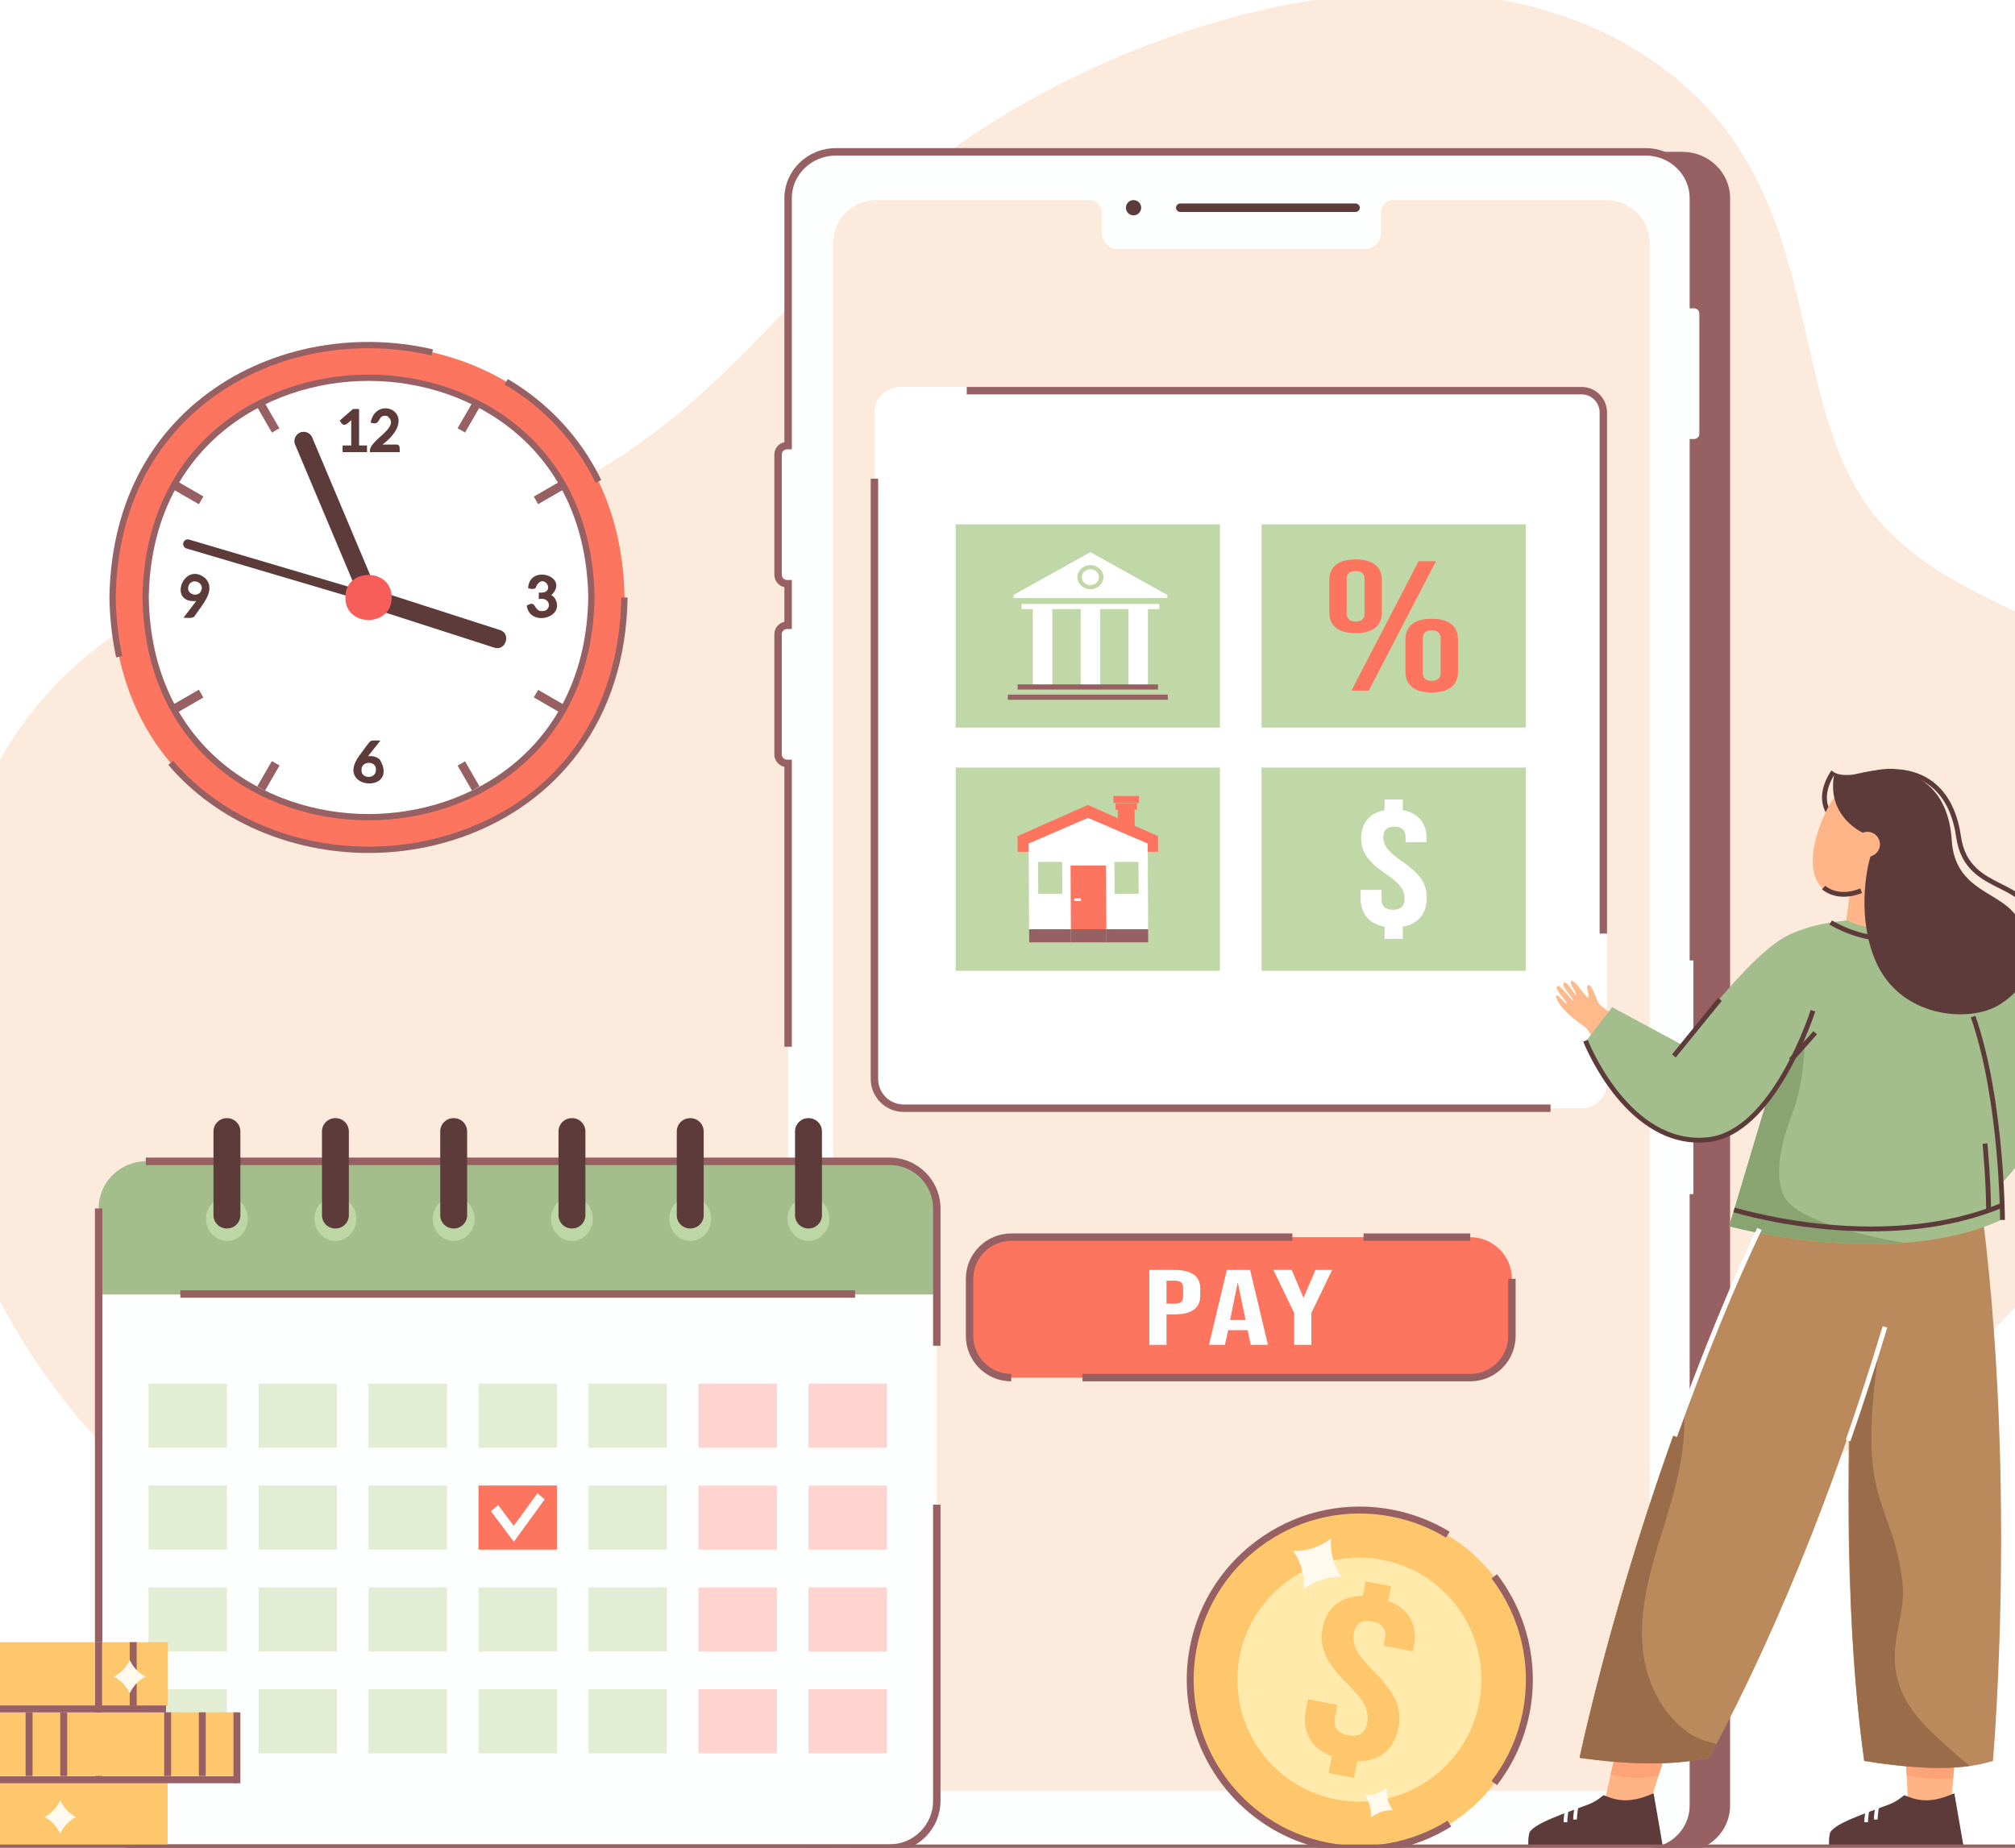 <ns0:svg xmlns:ns0="http://www.w3.org/2000/svg" version="1.1" x="0px" y="0px" viewBox="178 51 543 498" style="enable-background:new 0 0 900 600;" xml:space="preserve">
<ns0:g id="Layer_2">
	<ns0:rect style="fill:#FFFFFF;" width="900" height="600" />
	<ns0:rect style="opacity:0;fill:#FFFFFF;" width="900" height="600" />
</ns0:g>
<ns0:g id="Layer_1">
	<ns0:g>
		<ns0:g>
			<ns0:g>
				<ns0:g>
					<ns0:g>
						<ns0:path style="fill:#FCEADC;" d="M250.499,472.561c-33.831-12.885-80.438-60.344-88.419-120.4        c-5.728-43.106,3.26-74.683,16.547-97.517c23.005-39.536,65.841-53.524,110.501-59.885        c56.978-8.116,83.401-42.035,122.073-83.398c43.21-46.217,156.763-92.027,219.913-38.001        c41.1,35.162,26.866,91.373,55.43,120.373c28.726,29.164,67.359,20.343,83.211,75.999        c12.35,43.363-13.993,116.002-91.165,170.223C607.491,489.911,368.568,517.53,250.499,472.561z" />
					</ns0:g>
				</ns0:g>
			</ns0:g>
		</ns0:g>
		<ns0:g>
			<ns0:g>
				<ns0:g>
					<ns0:g>
						<ns0:g>
							<ns0:g>
								<ns0:path style="fill:#976063;" d="M413.135,550.094h218.233c7.099,0,12.854-5.578,12.854-12.458V104.382          c0-6.881-5.755-12.458-12.854-12.458H413.135c-7.099,0-12.854,5.578-12.854,12.458v433.254          C400.281,544.516,406.036,550.094,413.135,550.094z" />
							</ns0:g>
						</ns0:g>
					</ns0:g>
				</ns0:g>
			</ns0:g>
		</ns0:g>
		<ns0:g>
			<ns0:g>
				<ns0:g>
					<ns0:g>
						<ns0:g>
							<ns0:g>
								<ns0:path style="fill:#FDFFFE;" d="M636.94,135.501v32.401c0,1.32-1.081,2.412-2.412,2.412h-0.205v367.323          c0,6.883-5.757,12.458-12.856,12.458h-218.23c-7.099,0-12.856-5.575-12.856-12.458V256.732h-0.307          c-1.32,0-2.401-1.092-2.401-2.412v-32.401c0-1.32,1.081-2.4,2.401-2.4h0.307v-11.206h-0.307          c-1.32,0-2.401-1.081-2.401-2.412v-32.39c0-1.331,1.081-2.412,2.401-2.412h0.307v-66.714          c0-6.883,5.757-12.458,12.856-12.458h218.23c7.099,0,12.856,5.575,12.856,12.458V133.1h0.205          C635.859,133.1,636.94,134.181,636.94,135.501z" />
							</ns0:g>
						</ns0:g>
					</ns0:g>
				</ns0:g>
			</ns0:g>
		</ns0:g>
		<ns0:g>
			<ns0:g>
				<ns0:g>
					<ns0:g>
						<ns0:g>
							<ns0:g>
								<ns0:g>
									<ns0:path style="fill:#976063;" d="M391.382,333.1h-2v-75.439c-1.544-0.322-2.708-1.698-2.708-3.341v-32.401           c0-1.638,1.164-3.009,2.708-3.33v-9.348c-1.544-0.322-2.708-1.698-2.708-3.341v-32.39c0-1.643,1.164-3.019,2.708-3.341           v-65.785c0-7.42,6.215-13.457,13.855-13.457h218.23c7.641,0,13.857,6.037,13.857,13.457v27.808           c1.499,0.358,2.616,1.705,2.616,3.307v32.401c0,1.607-1.117,2.959-2.616,3.318v138.63h-2V169.314h1.204           c0.778,0,1.412-0.633,1.412-1.412v-32.401c0-0.772-0.634-1.4-1.412-1.4h-1.204v-29.715c0-6.318-5.318-11.457-11.857-11.457           h-218.23c-6.537,0-11.855,5.14-11.855,11.457v67.713h-1.307c-0.772,0-1.401,0.633-1.401,1.412v32.39           c0,0.779,0.629,1.412,1.401,1.412h1.307v13.206h-1.307c-0.772,0-1.401,0.628-1.401,1.4v32.401           c0,0.766,0.642,1.412,1.401,1.412h1.307V333.1z" />
								</ns0:g>
							</ns0:g>
							<ns0:g>
								<ns0:g>
									<ns0:path style="fill:#976063;" d="M621.467,551.094h-218.23c-7.64,0-13.855-6.037-13.855-13.457v-78.859h2v78.859           c0,6.317,5.318,11.457,11.855,11.457h218.23c6.538,0,11.857-5.14,11.857-11.457V372.824h2v164.813           C635.324,545.057,629.108,551.094,621.467,551.094z" />
								</ns0:g>
							</ns0:g>
						</ns0:g>
					</ns0:g>
				</ns0:g>
			</ns0:g>
		</ns0:g>
		<ns0:g>
			<ns0:g>
				<ns0:g>
					<ns0:g>
						<ns0:g>
							<ns0:g>
								<ns0:path style="fill:#FCEADC;" d="M622.547,116.589v405.436c0,6.437-5.19,11.656-11.592,11.656H414.102          c-6.408,0-11.603-5.224-11.603-11.667V116.578c0-6.437,5.19-11.656,11.592-11.656h57.471c1.842,0,3.335,1.502,3.333,3.355          l-0.006,5.448c-0.003,2.415,1.96,4.391,4.362,4.391h66.542c2.402,0,4.365-1.976,4.362-4.391l-0.006-5.448          c-0.002-1.852,1.491-3.355,3.333-3.355h57.46C617.352,104.922,622.547,110.146,622.547,116.589z" />
							</ns0:g>
						</ns0:g>
					</ns0:g>
				</ns0:g>
			</ns0:g>
		</ns0:g>
		<ns0:g>
			<ns0:g>
				<ns0:g>
					<ns0:path style="fill:#5E3B3B;" d="M485.521,106.98c0,1.136-0.921,2.058-2.057,2.058c-1.136,0-2.057-0.921-2.057-2.058       s0.921-2.057,2.057-2.057C484.6,104.922,485.521,105.843,485.521,106.98z" />
				</ns0:g>
			</ns0:g>
			<ns0:g>
				<ns0:g>
					<ns0:path style="fill:#5E3B3B;" d="M543.301,108.117h-47.25c-0.628,0-1.138-0.509-1.138-1.138c0-0.628,0.509-1.138,1.138-1.138       h47.25c0.628,0,1.138,0.509,1.138,1.138C544.438,107.608,543.929,108.117,543.301,108.117z" />
				</ns0:g>
			</ns0:g>
		</ns0:g>
		<ns0:g>
			<ns0:path style="fill:#FFFFFF;" d="M420.522,349.666h183.662c3.799,0,6.879-3.08,6.879-6.879v-180.63c0-3.799-3.08-6.879-6.879-6.879     H420.522c-3.799,0-6.879,3.08-6.879,6.879v180.63C413.643,346.587,416.723,349.666,420.522,349.666z" />
		</ns0:g>
		<ns0:g>
			<ns0:g>
				<ns0:path style="fill:#976063;" d="M595.84,350.666H421.522c-4.896,0-8.879-3.983-8.879-8.879V179.999h2v161.789      c0,3.793,3.086,6.879,6.879,6.879H595.84V350.666z" />
			</ns0:g>
		</ns0:g>
		<ns0:g>
			<ns0:g>
				<ns0:path style="fill:#976063;" d="M611.063,302.605h-2V162.157c0-2.69-2.188-4.879-4.879-4.879H438.522v-2h165.663      c3.793,0,6.879,3.086,6.879,6.879V302.605z" />
			</ns0:g>
		</ns0:g>
		<ns0:g>
			<ns0:g>
				<ns0:path style="fill:#FD755F;" d="M450.502,422.268h123.702c6.173,0,11.224-5.051,11.224-11.224v-15.399      c0-6.173-5.051-11.224-11.224-11.224H450.502c-6.173,0-11.224,5.051-11.224,11.224v15.399      C439.278,417.218,444.329,422.268,450.502,422.268z" />
			</ns0:g>
			<ns0:g>
				<ns0:g>
					<ns0:path style="fill:#976063;" d="M574.204,423.269H469.707v-2h104.496c5.638,0,10.224-4.587,10.224-10.225v-15.398h2v15.398       C586.427,417.784,580.944,423.269,574.204,423.269z" />
				</ns0:g>
			</ns0:g>
			<ns0:g>
				<ns0:g>
					<ns0:path style="fill:#976063;" d="M450.502,423.269c-6.74,0-12.224-5.484-12.224-12.225v-15.398       c0-6.74,5.484-12.225,12.224-12.225h75.764v2h-75.764c-5.638,0-10.224,4.587-10.224,10.225v15.398       c0,5.638,4.586,10.225,10.224,10.225V423.269z" />
				</ns0:g>
			</ns0:g>
			<ns0:g>
				<ns0:g>
					<ns0:rect x="545.447" y="383.421" style="fill:#976063;" width="28.756" height="2" />
				</ns0:g>
			</ns0:g>
			<ns0:g>
				<ns0:g>
					<ns0:path style="fill:#FDFFFE;" d="M487.719,393.254h6.822c2.301,0,4.028,0.423,5.18,1.269c1.151,0.846,1.727,2.086,1.727,3.719       v1.989c0,1.634-0.576,2.873-1.727,3.719c-1.151,0.846-2.878,1.269-5.18,1.269h-2.19v8.217h-4.633V393.254z M494.541,402.336       c0.758,0,1.327-0.144,1.706-0.433c0.379-0.288,0.568-0.778,0.568-1.47v-2.393c0-0.692-0.189-1.182-0.568-1.47       c-0.379-0.288-0.948-0.432-1.706-0.432h-2.19v6.199H494.541z" />
				</ns0:g>
				<ns0:g>
					<ns0:path style="fill:#FDFFFE;" d="M508.605,393.254h6.275l4.801,20.182h-4.632l-0.842-4.007v0.057h-5.264l-0.843,3.95h-4.295       L508.605,393.254z M513.658,406.747l-2.064-9.976h-0.084l-2.021,9.976H513.658z" />
				</ns0:g>
				<ns0:g>
					<ns0:path style="fill:#FDFFFE;" d="M526.753,404.844l-5.601-11.59h4.927l3.158,7.409h0.084l3.158-7.409h4.506l-5.601,11.59v8.592       h-4.633V404.844z" />
				</ns0:g>
			</ns0:g>
		</ns0:g>
		<ns0:g>
			<ns0:g>
				<ns0:g>
					<ns0:g>
						<ns0:g>
							<ns0:g>
								<ns0:g>
									<ns0:polygon style="fill:#FFB486;" points="703.668,538.34 705.291,519.362 691.377,519.362 692.219,538.34          " />
								</ns0:g>
							</ns0:g>
						</ns0:g>
					</ns0:g>
				</ns0:g>
				<ns0:g>
					<ns0:g>
						<ns0:g>
							<ns0:g>
								<ns0:path style="fill:#FCA377;" d="M705.247,519.663l-0.925,10.682c-4.902,0.312-9.635-0.291-12.504-0.785l-0.499-11.031          L705.247,519.663z" />
							</ns0:g>
						</ns0:g>
					</ns0:g>
				</ns0:g>
			</ns0:g>
			<ns0:g>
				<ns0:g>
					<ns0:g>
						<ns0:path style="fill:#BB8A5C;" d="M680.368,525.581c13.159,2.065,25.387,2.925,34.686,0c0,0,7.868-88.201-6.08-169.241        l-27.895,0.122C681.079,356.462,670.35,453.856,680.368,525.581z" />
					</ns0:g>
				</ns0:g>
			</ns0:g>
			<ns0:g>
				<ns0:g>
					<ns0:g>
						<ns0:g>
							<ns0:path style="fill:#5E3B3B;" d="M679.294,275.675c-5.317-1.286-8.617-3.601-9.809-6.88c-1.737-4.781,1.658-9.619,2.051-10.155         l1.049,0.769c-0.14,0.191-3.41,4.725-1.877,8.942c1.033,2.845,4.024,4.884,8.891,6.061L679.294,275.675z" />
						</ns0:g>
					</ns0:g>
				</ns0:g>
			</ns0:g>
			<ns0:g>
				<ns0:g>
					<ns0:g>
						<ns0:g>
							<ns0:g>
								<ns0:g>
									<ns0:polygon style="fill:#FFB486;" points="622.175,538.34 628.157,519.362 614.244,519.362 610,538.34          " />
								</ns0:g>
							</ns0:g>
						</ns0:g>
					</ns0:g>
				</ns0:g>
				<ns0:g>
					<ns0:g>
						<ns0:g>
							<ns0:g>
								<ns0:path style="fill:#FCA377;" d="M628.187,519.2l-3.299,10.435c-6.264,1.119-11.089,0.058-12.804-0.422l2.369-10.602h4.97          L628.187,519.2z" />
							</ns0:g>
						</ns0:g>
					</ns0:g>
				</ns0:g>
			</ns0:g>
			<ns0:g>
				<ns0:g>
					<ns0:g>
						<ns0:g>
							<ns0:path style="fill:#A3BD8C;" d="M695.772,300.27c0,0,37.551,6.884,34.17,44.026c-1.405,15.44-13.076,26.113-13.076,26.113         l-4.286-13.052l-15.021,5.052L695.772,300.27z" />
						</ns0:g>
					</ns0:g>
				</ns0:g>
			</ns0:g>
			<ns0:g>
				<ns0:g>
					<ns0:g>
						<ns0:g>
							<ns0:polygon style="fill:#FFB587;" points="674.916,303.857 677.551,283.66 689.491,283.66 692.31,303.857        " />
						</ns0:g>
					</ns0:g>
				</ns0:g>
			</ns0:g>
			<ns0:g>
				<ns0:g>
					<ns0:g>
						<ns0:g>
							<ns0:path style="fill:#FFB587;" d="M681.019,291.46c7.548-2.122,16.46-12.539,13.13-24.576         c-2.641-9.549-18.952-6.915-23.305,1.28C664.091,280.875,663.673,296.336,681.019,291.46z" />
						</ns0:g>
					</ns0:g>
				</ns0:g>
			</ns0:g>
			<ns0:g>
				<ns0:g>
					<ns0:g>
						<ns0:g>
							<ns0:g>
								<ns0:path style="fill:#FFBA8C;" d="M612.139,324.064c-0.726-0.52-3.113-2.111-3.496-2.917c-0.355-0.748-1.753-5.037-2.636-4.658          c-0.925,0.397,0.652,3.148-0.131,3.337c-0.483,0.116-3.663-5.225-4.512-4.36c-0.557,0.568,1.809,3.541,1.411,3.726          c-0.37,0.172-2.521-4.099-3.389-3.299c-0.909,0.838,2.984,4.437,2.543,4.8c-0.218,0.179-3.596-4.569-4.288-3.896          c-0.924,0.898,2.898,4.2,2.512,4.646c-0.19,0.219-1.332-1.189-2.118-1.94c-0.436-0.417-0.842-0.132-0.714,0.257          c1.326,4.029,7.724,7.755,8.141,8.344c0.62,0.874,1.246,1.717,1.878,2.528L612.139,324.064z" />
							</ns0:g>
						</ns0:g>
					</ns0:g>
				</ns0:g>
			</ns0:g>
			<ns0:g>
				<ns0:g>
					<ns0:path style="fill:#BB8A5C;" d="M603.668,524.735c12.702,1.796,24.583,2.214,34.897,0       c42.808-79.414,60.723-169.119,60.723-169.119h-33.075C623.492,429.211,603.668,524.735,603.668,524.735z" />
				</ns0:g>
			</ns0:g>
			<ns0:g>
				<ns0:g>
					<ns0:path style="fill:#A3BD8C;" d="M631.219,332.547l-18.776-10.103l-6.841,8.895c0,0,11.067,28.847,32.769,26.421       c17.36-1.94,27.828-34.483,27.828-34.483L631.219,332.547z" />
				</ns0:g>
			</ns0:g>
			<ns0:g>
				<ns0:g>
					<ns0:path style="fill:#A3BD8C;" d="M717.247,379.785c-29.863,13.594-73.272,1.695-73.272,1.695l1.324-4.398l0.203-0.679       l11.29-37.595l-29.688-0.357c0,0,19.89-27.909,31.474-34.696c3.026-1.772,7.081-3.11,11.668-3.95       c0.357-0.063,0.721-0.126,1.086-0.182c7.459-1.219,16.185-1.135,24.134,0.546c0.28,0.056,0.56,0.119,0.833,0.182       c4.461,1.009,8.649,2.528,12.2,4.615c0,0-2.129,11.99,0.854,20.135c6.786,18.518,7.809,40.635,7.914,50.062       c0.007,0.266,0.007,0.518,0.007,0.763C717.296,378.377,717.247,379.785,717.247,379.785z" />
				</ns0:g>
			</ns0:g>
			<ns0:g>
				<ns0:g>
					<ns0:g>
						<ns0:path style="fill:#89A371;" d="M691.141,385.96c-0.442,0.033-0.883,0.066-1.325,0.099c-0.32,0.022-0.641,0.044-0.961,0.055        c-23.235,1.303-44.88-4.638-44.88-4.638l1.325-4.395l0.199-0.674l8.773-29.33c1.48-1.513,8.92-13.635,10.08-18.538        c0,0,0.493,12.547-3.454,22.838c-2.492,6.496-5.287,16.145-1.974,22.274C663.22,381.592,690.765,385.849,691.141,385.96z" />
					</ns0:g>
				</ns0:g>
			</ns0:g>
			<ns0:g>
				<ns0:g>
					<ns0:g>
						<ns0:g>
							
								<ns0:rect x="625.475" y="327.666" transform="matrix(0.631 -0.776 0.776 0.631 -20.374 613.78)" style="fill:#5E3B3B;" width="19.651" height="1.299" />
						</ns0:g>
					</ns0:g>
				</ns0:g>
			</ns0:g>
			<ns0:g>
				<ns0:g>
					<ns0:g>
						<ns0:g>
							<ns0:path style="fill:#5E3B3B;" d="M674.859,292.675c-3.73,0-5.757-1.922-5.871-2.034l0.908-0.93         c0.134,0.128,3.325,3.149,9.405,0.74l0.479,1.209C677.906,292.403,676.262,292.675,674.859,292.675z" />
						</ns0:g>
					</ns0:g>
				</ns0:g>
			</ns0:g>
			<ns0:g>
				<ns0:g>
					<ns0:g>
						<ns0:g>
							<ns0:path style="fill:#FFB587;" d="M691.693,299.307c-8.807,4.139-16.116-0.382-16.116-0.382l0.206-1.615l15.588-0.205         L691.693,299.307z" />
						</ns0:g>
					</ns0:g>
				</ns0:g>
			</ns0:g>
			<ns0:g>
				<ns0:g>
					<ns0:g>
						<ns0:g>
							<ns0:g>
								<ns0:path style="fill:#5E3B3B;" d="M682.271,382.852c-17.17,0-31.699-3.599-37.149-5.146l0.355-1.25          c5.397,1.532,19.787,5.095,36.794,5.095c13.02,0,24.713-2.095,34.758-6.227l0.494,1.203          C707.321,380.724,695.46,382.852,682.271,382.852z" />
							</ns0:g>
						</ns0:g>
					</ns0:g>
				</ns0:g>
			</ns0:g>
			<ns0:g>
				<ns0:g>
					<ns0:g>
						<ns0:g>
							<ns0:path style="fill:#5E3B3B;" d="M718.275,379.786h-1.301c0-0.32-0.09-32.27-7.877-54.595l1.227-0.428         C718.184,347.294,718.275,379.464,718.275,379.786z" />
						</ns0:g>
					</ns0:g>
				</ns0:g>
			</ns0:g>
			<ns0:g>
				<ns0:g>
					<ns0:g>
						<ns0:g>
							<ns0:g>
								<ns0:path style="fill:#5E3B3B;" d="M685.449,304.512c-6.229,0-12.132-2.996-14.442-4.327l0.648-1.127          c3.449,1.986,15.325,7.899,23.375,0.627l0.871,0.965C692.725,303.52,689.033,304.512,685.449,304.512z" />
							</ns0:g>
						</ns0:g>
					</ns0:g>
				</ns0:g>
			</ns0:g>
			<ns0:g>
				<ns0:g>
					<ns0:g>
						<ns0:g>
							<ns0:g>
								<ns0:path style="fill:#5E3B3B;" d="M589.877,548.496h36.2l-2.47-14.22c-7.69,3.48-11.19,1.29-13.52,0.53          c0,0-1.808,1.638-3.973,2.463c-5.715,2.178-15.831,5.388-16.077,8.057c0,0,0,0.01-0.01,0.03          C589.747,546.746,589.837,548.066,589.877,548.496z" />
							</ns0:g>
						</ns0:g>
					</ns0:g>
				</ns0:g>
				<ns0:g>
					<ns0:g>
						<ns0:g>
							<ns0:g>
								<ns0:g>
									<ns0:g>
										<ns0:path style="fill:#FDFFFE;" d="M599.84,542.11l-0.499-0.028l0.499,0.027l-0.497-0.071c0.052-1.307,0.22-2.681,0.473-3.868            l0.979,0.209c-0.242,1.133-0.402,2.447-0.452,3.699L599.84,542.11z" />
									</ns0:g>
								</ns0:g>
							</ns0:g>
						</ns0:g>
					</ns0:g>
					<ns0:g>
						<ns0:g>
							<ns0:g>
								<ns0:g>
									<ns0:g>
										<ns0:path style="fill:#FDFFFE;" d="M602.941,541.364h-1c0-0.019,0.031-2.029,0.528-4.207l0.975,0.223            C602.979,539.419,602.941,541.347,602.941,541.364z" />
									</ns0:g>
								</ns0:g>
							</ns0:g>
						</ns0:g>
					</ns0:g>
				</ns0:g>
			</ns0:g>
			<ns0:g>
				<ns0:g>
					<ns0:g>
						<ns0:g>
							<ns0:g>
								<ns0:path style="fill:#5E3B3B;" d="M670.916,548.496h36.2l-2.47-14.22c-7.69,3.48-11.19,1.29-13.52,0.53          c0,0-1.808,1.638-3.973,2.463c-5.715,2.178-15.831,5.388-16.077,8.057c0,0,0,0.01-0.01,0.03          C670.786,546.746,670.876,548.066,670.916,548.496z" />
							</ns0:g>
						</ns0:g>
					</ns0:g>
				</ns0:g>
				<ns0:g>
					<ns0:g>
						<ns0:g>
							<ns0:g>
								<ns0:g>
									<ns0:g>
										<ns0:path style="fill:#FDFFFE;" d="M680.878,542.11l-0.499-0.032l0.499,0.029l-0.497-0.083            c0.056-1.332,0.22-2.665,0.473-3.854l0.979,0.209c-0.239,1.119-0.399,2.429-0.451,3.687L680.878,542.11z" />
									</ns0:g>
								</ns0:g>
							</ns0:g>
						</ns0:g>
					</ns0:g>
					<ns0:g>
						<ns0:g>
							<ns0:g>
								<ns0:g>
									<ns0:g>
										<ns0:path style="fill:#FDFFFE;" d="M683.979,541.364h-1c0-0.019,0.031-2.029,0.528-4.207l0.975,0.223            C684.017,539.419,683.979,541.347,683.979,541.364z" />
									</ns0:g>
								</ns0:g>
							</ns0:g>
						</ns0:g>
					</ns0:g>
				</ns0:g>
			</ns0:g>
			<ns0:g>
				<ns0:g>
					<ns0:g>
						<ns0:g>
							
								<ns0:rect x="659.046" y="332.843" transform="matrix(0.665 -0.747 0.747 0.665 -26.786 607.226)" style="fill:#5E3B3B;" width="9.865" height="1.3" />
						</ns0:g>
					</ns0:g>
				</ns0:g>
			</ns0:g>
			<ns0:g>
				<ns0:g>
					<ns0:g>
						<ns0:g>
							<ns0:path style="fill:#5E3B3B;" d="M714.527,377.085h-1.301c0-7.356-0.95-17.734-0.96-17.836l1.295-0.123         C713.57,359.227,714.527,369.676,714.527,377.085z" />
						</ns0:g>
					</ns0:g>
				</ns0:g>
			</ns0:g>
			<ns0:g>
				<ns0:g>
					<ns0:g>
						<ns0:g>
							<ns0:path style="fill:#5E3B3B;" d="M635.826,358.929c-20.474,0-31.075-26.949-31.18-27.222l1.213-0.467         c0.102,0.264,10.376,26.388,29.967,26.388c0.832,0,1.678-0.047,2.516-0.141c16.982-1.898,27.173-32.973,27.598-34.295         l1.238,0.398c-0.436,1.354-10.884,33.197-28.691,35.188C637.601,358.878,636.705,358.929,635.826,358.929z" />
						</ns0:g>
					</ns0:g>
				</ns0:g>
			</ns0:g>
			<ns0:g>
				<ns0:g>
					<ns0:g>
						<ns0:path style="fill:#5E3B3B;" d="M716.529,321.931c-7.84,4.681-26.449,3.553-33.126-12.007        c-4.92-11.465-2.507-24.453-1.351-28.069l-2.028-6.418c0,0-10.208-4.46-7.646-16.232c0,0,1.126,0.895,4.583,0.607        c1.922-0.166,7.001-2.054,12.015-0.983c0.011,0,0.033,0,0.044,0.011c4.528,0.585,13.981,3.722,14.941,18.707        c0.795,12.357,11.087,13.683,15.957,18.652C729.67,306.129,725.388,316.642,716.529,321.931z" />
					</ns0:g>
				</ns0:g>
			</ns0:g>
			<ns0:g>
				<ns0:g>
					<ns0:g>
						<ns0:g>
							<ns0:path style="fill:#FFB587;" d="M684.607,278.539c0,1.856-1.505,3.361-3.361,3.361c-1.856,0-3.361-1.505-3.361-3.361         c0-1.857,1.505-3.361,3.361-3.361C683.102,275.178,684.607,276.683,684.607,278.539z" />
						</ns0:g>
					</ns0:g>
				</ns0:g>
			</ns0:g>
			<ns0:g>
				<ns0:g>
					<ns0:g>
						<ns0:g>
							<ns0:path style="fill:#5E3B3B;" d="M728.201,302.645c-0.792-3.195-2.792-6.206-5.945-8.947c-1.481-1.291-3.389-2.249-5.409-3.262         c-5.145-2.582-10.464-5.253-11.708-13.883c-2.105-14.648-11.744-16.719-15.791-16.929l-0.104-0.012         c-3.651-0.478-7.222,0.616-9.585,1.341c-0.812,0.249-1.513,0.464-2.01,0.547l-0.213-1.282         c0.412-0.068,1.106-0.282,1.842-0.508c2.47-0.758,6.206-1.902,10.141-1.386c4.365,0.229,14.765,2.441,17.008,18.044         c1.146,7.958,6.158,10.473,11.005,12.906c2.095,1.052,4.074,2.045,5.679,3.443c3.358,2.92,5.496,6.155,6.353,9.615         L728.201,302.645z" />
						</ns0:g>
					</ns0:g>
				</ns0:g>
			</ns0:g>
			<ns0:g>
				<ns0:g>
					<ns0:g>
						<ns0:path style="fill:#9B6C49;" d="M708.821,526.933c-8.238,1.16-18.056,0.287-28.447-1.347        c-3.909-27.995-4.451-59.475-3.921-87.977c0.021,0.33,8.553-27.162,8.553-27.162s-3.718,21.474-2.444,34.398        c1.316,13.346,6.203,17.293,8.083,32.331c1.099,8.791-3.289,15.414-1.692,24.624c1.682,9.694,9.112,15.691,16.368,22.206        C706.369,524.956,707.672,525.906,708.821,526.933z" />
					</ns0:g>
				</ns0:g>
			</ns0:g>
			<ns0:g>
				<ns0:g>
					<ns0:g>
						<ns0:g>
							<ns0:path style="fill:#FDFFFE;" d="M676.641,439.436l-1.229-0.428c3.484-10.006,6.823-20.303,9.925-30.604l1.244,0.375         C683.475,419.098,680.13,429.412,676.641,439.436z" />
						</ns0:g>
					</ns0:g>
				</ns0:g>
			</ns0:g>
			<ns0:g>
				<ns0:g>
					<ns0:g>
						<ns0:path style="fill:#9B6C49;" d="M640.552,520.996c-0.651,1.248-1.314,2.496-1.988,3.744c-10.314,2.209-22.197,1.789-34.897,0        c0,0,9.033-43.521,28.039-94.442c0.883,9.332-1.414,19.049-4.152,28.16c-3.611,11.982-8.017,24.185-6.913,36.652        c0.795,9.033,5.455,18.663,13.384,23.511C635.914,519.781,638.211,520.433,640.552,520.996z" />
					</ns0:g>
				</ns0:g>
			</ns0:g>
			<ns0:g>
				<ns0:g>
					<ns0:g>
						<ns0:g>
							<ns0:path style="fill:#FDFFFE;" d="M629.91,438.276l-1.223-0.439c7.767-21.614,15.672-40.95,22.86-55.917l1.172,0.563         C645.55,397.41,637.663,416.704,629.91,438.276z" />
						</ns0:g>
					</ns0:g>
				</ns0:g>
			</ns0:g>
		</ns0:g>
		<ns0:g>
			<ns0:g>
				<ns0:g>
					<ns0:g>
						<ns0:path style="fill:#A3BD8C;" d="M346.279,212.018c-1.548,90.664-136.409,90.65-137.944-0.003        C209.883,121.354,344.743,121.368,346.279,212.018z" />
					</ns0:g>
				</ns0:g>
				<ns0:g>
					<ns0:g>
						<ns0:g>
							<ns0:path style="fill:#FD755F;" d="M346.279,212.018c-1.548,90.664-136.409,90.65-137.944-0.003         C209.883,121.354,344.743,121.368,346.279,212.018z" />
						</ns0:g>
					</ns0:g>
				</ns0:g>
			</ns0:g>
			<ns0:g>
				<ns0:g>
					<ns0:g>
						<ns0:path style="fill:#FFFFFF;" d="M337.376,212.018c-1.349,78.962-118.802,78.949-120.139-0.003        C218.585,133.056,336.039,133.069,337.376,212.018z" />
					</ns0:g>
				</ns0:g>
				<ns0:g>
					<ns0:g>
						<ns0:g>
							<ns0:path style="fill:#FFFFFF;" d="M337.376,212.018c-1.349,78.962-118.802,78.949-120.139-0.003         C218.585,133.056,336.039,133.069,337.376,212.018z" />
						</ns0:g>
					</ns0:g>
				</ns0:g>
			</ns0:g>
			<ns0:g>
				<ns0:g>
					<ns0:path style="fill:#5E3B3B;" d="M312.732,220.797l-33.243-10.701L262.131,168.9c-0.39-0.926-1.292-1.525-2.298-1.525       c-1.74-0.031-3.008,1.865-2.297,3.461l16.38,38.875l-44.954-13.294c-0.651-0.201-1.38,0.202-1.555,0.861       c-0.183,0.653,0.197,1.341,0.848,1.533l46.915,13.874l0.219,0.521l-0.236,0.733l0.63,0.203l0.235,0.557l0.648-0.273       l34.538,11.117C314.262,226.58,315.829,221.745,312.732,220.797z" />
				</ns0:g>
			</ns0:g>
			<ns0:g>
				<ns0:g>
					<ns0:g>
						<ns0:path style="fill:#5E3B3B;" d="M270.321,171.055v1.799h6.577v-1.799h-2.132v-9.828h-1.625l-3.597,3.115        c1.074,1.994,1.853,1.012,3.106-0.105v6.817H270.321z" />
					</ns0:g>
				</ns0:g>
				<ns0:g>
					<ns0:g>
						<ns0:path style="fill:#5E3B3B;" d="M284.844,170.806c0,0-3.708,0.001-3.748,0.002c10.723-8.294-1.704-13.866-3.217-5.922        c3.088,1.112,1.567-2.494,4.54-1.731c3.852,3.158-5.349,6.436-4.71,9.7h7.998        C285.666,172.145,285.975,170.795,284.844,170.806z" />
					</ns0:g>
				</ns0:g>
				<ns0:g>
					<ns0:g>
						<ns0:path style="fill:#5E3B3B;" d="M280.353,255.709c-0.826-0.787-2.07-1.084-3.191-0.892l3.359-4.252        c-0.464,0.072-2.199-0.136-2.594,0.135c-0.268-0.084-2.97,3.838-3.175,4.042C268.126,263.951,285.733,264.877,280.353,255.709        z M275.424,258.443c-0.074-2.456,4.051-2.512,3.879,0.03C279.415,260.996,275.206,261.043,275.424,258.443z" />
					</ns0:g>
				</ns0:g>
				<ns0:g>
					<ns0:g>
						<ns0:path style="fill:#5E3B3B;" d="M327.461,212.129c-0.233-0.287-0.53-0.528-0.889-0.719c5.112-5.053-5.985-8.557-6.252-1.865        c0.713,0.102,1.964,0.553,2.176-0.502c2.037-4.101,5.726,2.145,0.693,1.651v1.754c3.715-0.729,3.54,4.074,0.089,3.132        c-1.552-0.87-0.974-2.737-3.328-1.378C320.689,220.116,330.737,217.491,327.461,212.129z" />
					</ns0:g>
				</ns0:g>
				<ns0:g>
					<ns0:g>
						<ns0:path style="fill:#5E3B3B;" d="M233.366,206.877c-5.757-4.932-10.384,6.829-2.482,6.1l-3.462,4.535        c0.743-0.104,2.565,0.317,3.031-0.483C232.206,214.283,236.41,210.117,233.366,206.877z M228.869,208.741        c0.897-2.113,4.305-0.757,3.365,1.434C231.31,212.321,227.861,211.011,228.869,208.741z" />
					</ns0:g>
				</ns0:g>
			</ns0:g>
			<ns0:g>
				<ns0:g>
					<ns0:g>
						
							<ns0:rect x="249.189" y="159.752" transform="matrix(0.866 -0.5 0.5 0.866 -48.28 147.103)" style="fill:#976063;" width="2.312" height="7.772" />
					</ns0:g>
				</ns0:g>
				<ns0:g>
					<ns0:g>
						
							<ns0:rect x="303.112" y="256.232" transform="matrix(0.866 -0.5 0.5 0.866 -89.297 186.993)" style="fill:#976063;" width="2.312" height="7.772" />
					</ns0:g>
				</ns0:g>
				<ns0:g>
					<ns0:g>
						<ns0:g>
							
								<ns0:rect x="227.493" y="179.747" transform="matrix(0.5 -0.866 0.866 0.5 -44.836 289.929)" style="fill:#976063;" width="2.353" height="8.095" />
						</ns0:g>
					</ns0:g>
					<ns0:g>
						<ns0:g>
							
								<ns0:rect x="227.493" y="179.747" transform="matrix(0.5 -0.866 0.866 0.5 -44.836 289.929)" style="fill:#976063;" width="2.353" height="8.095" />
						</ns0:g>
					</ns0:g>
					<ns0:g>
						<ns0:g>
							
								<ns0:rect x="324.767" y="235.908" transform="matrix(0.5 -0.866 0.866 0.5 -44.837 402.25)" style="fill:#976063;" width="2.353" height="8.095" />
						</ns0:g>
					</ns0:g>
				</ns0:g>
				<ns0:g>
					<ns0:g>
						<ns0:g>
							
								<ns0:rect x="224.622" y="238.779" transform="matrix(0.866 -0.5 0.5 0.866 -89.347 146.502)" style="fill:#976063;" width="8.095" height="2.353" />
						</ns0:g>
					</ns0:g>
					<ns0:g>
						<ns0:g>
							
								<ns0:rect x="224.622" y="238.779" transform="matrix(0.866 -0.5 0.5 0.866 -89.347 146.502)" style="fill:#976063;" width="8.095" height="2.353" />
						</ns0:g>
					</ns0:g>
					<ns0:g>
						<ns0:g>
							
								<ns0:rect x="321.896" y="182.618" transform="matrix(0.866 -0.5 0.5 0.866 -48.229 187.632)" style="fill:#976063;" width="8.095" height="2.353" />
						</ns0:g>
					</ns0:g>
				</ns0:g>
				<ns0:g>
					<ns0:g>
						
							<ns0:rect x="246.459" y="258.962" transform="matrix(0.5 -0.866 0.866 0.5 -100.101 346.845)" style="fill:#976063;" width="7.772" height="2.312" />
					</ns0:g>
				</ns0:g>
				<ns0:g>
					<ns0:g>
						
							<ns0:rect x="246.459" y="258.962" transform="matrix(0.5 -0.866 0.866 0.5 -100.101 346.845)" style="fill:#976063;" width="7.772" height="2.312" />
					</ns0:g>
				</ns0:g>
				<ns0:g>
					<ns0:g>
						
							<ns0:rect x="300.382" y="162.482" transform="matrix(0.5 -0.866 0.866 0.5 10.409 345.307)" style="fill:#976063;" width="7.772" height="2.312" />
					</ns0:g>
				</ns0:g>
			</ns0:g>
			<ns0:g>
				<ns0:g>
					<ns0:g>
						<ns0:path style="fill:#F75D59;" d="M283.537,212.018c0.118,8.084-12.581,8.085-12.462-0.001        C270.957,203.934,283.656,203.934,283.537,212.018z" />
					</ns0:g>
				</ns0:g>
			</ns0:g>
			<ns0:g>
				<ns0:g>
					<ns0:path style="fill:#976063;" d="M277.306,272.082c-0.002,0-0.003,0-0.005,0c-28.847-0.002-60.213-18.796-60.913-60.052       c0.705-41.287,32.071-60.077,60.918-60.077c0.002,0,0.003,0,0.005,0c28.847,0.002,60.213,18.795,60.912,60.051v0.029       C337.52,253.291,306.154,272.082,277.306,272.082z M277.311,153.649c-28.045-0.002-58.541,18.266-59.226,58.381       c0.679,40.083,31.172,58.354,59.216,58.356c28.042,0,58.534-18.263,59.227-58.368       C335.841,171.918,305.353,153.651,277.311,153.649z" />
				</ns0:g>
			</ns0:g>
			<ns0:g>
				<ns0:g>
					<ns0:g>
						<ns0:path style="fill:#976063;" d="M338.5,181.121c-5.329-11.027-13.804-20.194-24.51-26.508l0.861-1.461        c10.996,6.485,19.702,15.901,25.176,27.231L338.5,181.121z" />
					</ns0:g>
				</ns0:g>
				<ns0:g>
					<ns0:g>
						<ns0:path style="fill:#976063;" d="M209.3,228.176c-1.109-5.112-1.72-10.544-1.814-16.146        c0.492-28.811,13.959-45.288,25.17-54.042c16.826-13.139,40.013-17.938,62.022-12.835l-0.383,1.653        c-21.514-4.988-44.168-0.307-60.594,12.519c-10.92,8.527-24.038,24.592-24.518,52.705c0.093,5.462,0.69,10.783,1.776,15.787        L209.3,228.176z" />
					</ns0:g>
				</ns0:g>
				<ns0:g>
					<ns0:g>
						<ns0:path style="fill:#976063;" d="M277.366,280.875c-20.808,0-41.014-8.449-54.013-23.741l1.292-1.098        c17.899,21.056,49.84,28.804,77.669,18.841c26.883-9.623,42.598-32.539,43.116-62.873l1.696,0.029        c-0.277,16.245-4.739,30.315-13.26,41.817c-7.607,10.269-18.321,18.093-30.981,22.624        C294.585,279.445,285.924,280.875,277.366,280.875z" />
					</ns0:g>
				</ns0:g>
			</ns0:g>
		</ns0:g>
		<ns0:g>
			<ns0:rect x="435.535" y="192.306" style="fill:#C0D8A7;" width="71.211" height="54.779" />
		</ns0:g>
		<ns0:g>
			<ns0:rect x="517.96" y="192.306" style="fill:#C0D8A7;" width="71.211" height="54.779" />
		</ns0:g>
		<ns0:g>
			<ns0:rect x="435.535" y="257.859" style="fill:#C0D8A7;" width="71.211" height="54.779" />
		</ns0:g>
		<ns0:g>
			<ns0:rect x="517.96" y="257.859" style="fill:#C0D8A7;" width="71.211" height="54.779" />
		</ns0:g>
		<ns0:g>
			<ns0:path style="fill:#FFFFFF;" d="M551.115,300.742c-2.106-0.376-3.712-1.236-4.819-2.582c-1.108-1.345-1.66-3.067-1.66-5.164v-2.16     h5.662v2.488c0,1.909,1.035,2.864,3.104,2.864c2.069,0,3.104-0.986,3.104-2.958c0-1.22-0.363-2.324-1.089-3.31     c-0.726-0.986-2.069-2.137-4.029-3.451c-2.432-1.659-4.138-3.208-5.118-4.648c-0.98-1.439-1.47-3.067-1.47-4.883     c0-2.034,0.535-3.709,1.606-5.024c1.071-1.315,2.641-2.175,4.71-2.582v-2.864h4.9v2.864c2.105,0.376,3.703,1.229,4.792,2.559     c1.089,1.331,1.634,3.044,1.634,5.141v0.939h-5.663v-1.268c0-1.94-0.999-2.911-2.995-2.911c-1.997,0-2.995,0.939-2.995,2.817     c0,1.127,0.363,2.168,1.089,3.122c0.726,0.956,2.069,2.106,4.029,3.451c2.432,1.69,4.138,3.263,5.118,4.718     c0.98,1.456,1.47,3.123,1.47,5.001c0,2.129-0.554,3.873-1.661,5.235c-1.108,1.361-2.714,2.23-4.819,2.606v3.287h-4.9V300.742z" />
		</ns0:g>
		<ns0:g>
			<ns0:g>
				<ns0:path style="fill:#A3BD8C;" d="M430.444,376.689v23.217H204.581v-23.217c0-6.991,5.72-12.71,12.71-12.71h200.442      C424.724,363.978,430.444,369.698,430.444,376.689z" />
			</ns0:g>
			<ns0:g>
				<ns0:path style="fill:#FDFFFE;" d="M430.444,399.906v136.435c0,6.991-5.72,12.71-12.71,12.71H217.291      c-6.991,0-12.71-5.72-12.71-12.71V399.906H430.444z" />
			</ns0:g>
			<ns0:g>
				<ns0:g>
					<ns0:g>
						<ns0:g>
							<ns0:rect x="218.022" y="423.897" style="fill:#E2EDD3;" width="21.131" height="17.278" />
						</ns0:g>
					</ns0:g>
				</ns0:g>
				<ns0:g>
					<ns0:g>
						<ns0:g>
							<ns0:rect x="218.022" y="451.349" style="fill:#E2EDD3;" width="21.131" height="17.278" />
						</ns0:g>
					</ns0:g>
				</ns0:g>
				<ns0:g>
					<ns0:g>
						<ns0:g>
							<ns0:rect x="218.022" y="478.801" style="fill:#E2EDD3;" width="21.131" height="17.278" />
						</ns0:g>
					</ns0:g>
				</ns0:g>
				<ns0:g>
					<ns0:g>
						<ns0:g>
							<ns0:rect x="218.022" y="506.253" style="fill:#E2EDD3;" width="21.131" height="17.278" />
						</ns0:g>
					</ns0:g>
				</ns0:g>
			</ns0:g>
			<ns0:g>
				<ns0:g>
					<ns0:g>
						<ns0:g>
							<ns0:rect x="247.664" y="423.897" style="fill:#E2EDD3;" width="21.131" height="17.278" />
						</ns0:g>
					</ns0:g>
				</ns0:g>
				<ns0:g>
					<ns0:g>
						<ns0:g>
							<ns0:rect x="247.664" y="451.349" style="fill:#E2EDD3;" width="21.131" height="17.278" />
						</ns0:g>
					</ns0:g>
				</ns0:g>
				<ns0:g>
					<ns0:g>
						<ns0:g>
							<ns0:rect x="247.664" y="478.801" style="fill:#E2EDD3;" width="21.131" height="17.278" />
						</ns0:g>
					</ns0:g>
				</ns0:g>
				<ns0:g>
					<ns0:g>
						<ns0:g>
							<ns0:rect x="247.664" y="506.253" style="fill:#E2EDD3;" width="21.131" height="17.278" />
						</ns0:g>
					</ns0:g>
				</ns0:g>
			</ns0:g>
			<ns0:g>
				<ns0:g>
					<ns0:g>
						<ns0:g>
							<ns0:rect x="277.306" y="423.897" style="fill:#E2EDD3;" width="21.131" height="17.278" />
						</ns0:g>
					</ns0:g>
				</ns0:g>
				<ns0:g>
					<ns0:g>
						<ns0:g>
							<ns0:rect x="277.306" y="451.349" style="fill:#E2EDD3;" width="21.131" height="17.278" />
						</ns0:g>
					</ns0:g>
				</ns0:g>
				<ns0:g>
					<ns0:g>
						<ns0:g>
							<ns0:rect x="277.306" y="478.801" style="fill:#E2EDD3;" width="21.131" height="17.278" />
						</ns0:g>
					</ns0:g>
				</ns0:g>
				<ns0:g>
					<ns0:g>
						<ns0:g>
							<ns0:rect x="277.306" y="506.253" style="fill:#E2EDD3;" width="21.131" height="17.278" />
						</ns0:g>
					</ns0:g>
				</ns0:g>
			</ns0:g>
			<ns0:g>
				<ns0:g>
					<ns0:g>
						<ns0:g>
							<ns0:rect x="306.948" y="423.897" style="fill:#E2EDD3;" width="21.131" height="17.278" />
						</ns0:g>
					</ns0:g>
				</ns0:g>
				<ns0:g>
					<ns0:g>
						<ns0:g>
							<ns0:rect x="306.948" y="451.349" style="fill:#FD755F;" width="21.131" height="17.278" />
						</ns0:g>
					</ns0:g>
				</ns0:g>
				<ns0:g>
					<ns0:g>
						<ns0:g>
							<ns0:rect x="306.948" y="478.801" style="fill:#E2EDD3;" width="21.131" height="17.278" />
						</ns0:g>
					</ns0:g>
				</ns0:g>
				<ns0:g>
					<ns0:g>
						<ns0:g>
							<ns0:rect x="306.948" y="506.253" style="fill:#E2EDD3;" width="21.131" height="17.278" />
						</ns0:g>
					</ns0:g>
				</ns0:g>
			</ns0:g>
			<ns0:g>
				<ns0:g>
					<ns0:g>
						<ns0:g>
							<ns0:rect x="336.591" y="423.897" style="fill:#E2EDD3;" width="21.131" height="17.278" />
						</ns0:g>
					</ns0:g>
				</ns0:g>
				<ns0:g>
					<ns0:g>
						<ns0:g>
							<ns0:rect x="336.591" y="451.349" style="fill:#E2EDD3;" width="21.131" height="17.278" />
						</ns0:g>
					</ns0:g>
				</ns0:g>
				<ns0:g>
					<ns0:g>
						<ns0:g>
							<ns0:rect x="336.591" y="478.801" style="fill:#E2EDD3;" width="21.131" height="17.278" />
						</ns0:g>
					</ns0:g>
				</ns0:g>
				<ns0:g>
					<ns0:g>
						<ns0:g>
							<ns0:rect x="336.591" y="506.253" style="fill:#E2EDD3;" width="21.131" height="17.278" />
						</ns0:g>
					</ns0:g>
				</ns0:g>
			</ns0:g>
			<ns0:g>
				<ns0:g>
					<ns0:g>
						<ns0:g>
							<ns0:rect x="366.233" y="478.801" style="fill:#FFD4CF;" width="21.131" height="17.278" />
						</ns0:g>
					</ns0:g>
				</ns0:g>
				<ns0:g>
					<ns0:g>
						<ns0:g>
							<ns0:rect x="366.233" y="423.897" style="fill:#FFD4CF;" width="21.131" height="17.278" />
						</ns0:g>
					</ns0:g>
				</ns0:g>
				<ns0:g>
					<ns0:g>
						<ns0:g>
							<ns0:rect x="366.233" y="451.349" style="fill:#FFD4CF;" width="21.131" height="17.278" />
						</ns0:g>
					</ns0:g>
				</ns0:g>
				<ns0:g>
					<ns0:g>
						<ns0:g>
							<ns0:rect x="366.233" y="506.253" style="fill:#FFD4CF;" width="21.131" height="17.278" />
						</ns0:g>
					</ns0:g>
				</ns0:g>
			</ns0:g>
			<ns0:g>
				<ns0:g>
					<ns0:g>
						<ns0:g>
							<ns0:rect x="395.875" y="506.253" style="fill:#FFD4CF;" width="21.131" height="17.278" />
						</ns0:g>
					</ns0:g>
				</ns0:g>
				<ns0:g>
					<ns0:g>
						<ns0:g>
							<ns0:rect x="395.875" y="423.897" style="fill:#FFD4CF;" width="21.131" height="17.278" />
						</ns0:g>
					</ns0:g>
				</ns0:g>
				<ns0:g>
					<ns0:g>
						<ns0:g>
							<ns0:rect x="395.875" y="451.349" style="fill:#FFD4CF;" width="21.131" height="17.278" />
						</ns0:g>
					</ns0:g>
				</ns0:g>
				<ns0:g>
					<ns0:g>
						<ns0:g>
							<ns0:rect x="395.875" y="478.801" style="fill:#FFD4CF;" width="21.131" height="17.278" />
						</ns0:g>
					</ns0:g>
				</ns0:g>
			</ns0:g>
			<ns0:g>
				<ns0:g>
					<ns0:g>
						<ns0:g>
							<ns0:polygon style="fill:#FDFFFE;" points="316.462,466.514 310.292,458.254 312.246,456.615 316.436,462.226 322.824,453.449          324.797,455.062        " />
						</ns0:g>
					</ns0:g>
				</ns0:g>
			</ns0:g>
			<ns0:g>
				<ns0:g>
					<ns0:rect x="226.598" y="398.748" style="fill:#976063;" width="181.829" height="2" />
				</ns0:g>
			</ns0:g>
			<ns0:g>
				<ns0:path style="fill:#976063;" d="M431.445,413.674h-2v-36.985c0-6.457-5.253-11.711-11.71-11.711H217.293v-2h200.442      c7.56,0,13.71,6.15,13.71,13.711V413.674z" />
			</ns0:g>
			<ns0:g>
				<ns0:path style="fill:#976063;" d="M417.735,550.049H217.293c-7.56,0-13.711-6.15-13.711-13.71v-159.65h2v159.65      c0,6.457,5.253,11.71,11.711,11.71h200.442c6.457,0,11.71-5.253,11.71-11.71v-79.825h2v79.825      C431.445,543.898,425.295,550.049,417.735,550.049z" />
			</ns0:g>
			<ns0:g>
				<ns0:g>
					<ns0:g>
						<ns0:g>
							<ns0:g>
								<ns0:path style="fill:#BDD6A5;" d="M274.019,379.466c0,3.299-2.523,5.973-5.635,5.973c-3.112,0-5.635-2.674-5.635-5.973          c0-3.298,2.523-5.973,5.635-5.973C271.496,373.493,274.019,376.167,274.019,379.466z" />
							</ns0:g>
						</ns0:g>
					</ns0:g>
					<ns0:g>
						<ns0:g>
							<ns0:g>
								<ns0:path style="fill:#5E3B3B;" d="M268.424,382.079h-0.08c-1.98,0-3.585-1.605-3.585-3.585v-22.568          c0-1.98,1.605-3.585,3.585-3.585h0.08c1.98,0,3.585,1.605,3.585,3.585v22.568          C272.01,380.473,270.404,382.079,268.424,382.079z" />
							</ns0:g>
						</ns0:g>
					</ns0:g>
				</ns0:g>
				<ns0:g>
					<ns0:g>
						<ns0:g>
							<ns0:g>
								<ns0:path style="fill:#BDD6A5;" d="M244.788,379.466c0,3.299-2.523,5.973-5.635,5.973c-3.112,0-5.635-2.674-5.635-5.973          c0-3.298,2.523-5.973,5.635-5.973C242.265,373.493,244.788,376.167,244.788,379.466z" />
							</ns0:g>
						</ns0:g>
					</ns0:g>
					<ns0:g>
						<ns0:g>
							<ns0:g>
								<ns0:path style="fill:#5E3B3B;" d="M239.193,382.079h-0.08c-1.98,0-3.586-1.605-3.586-3.585v-22.568          c0-1.98,1.605-3.585,3.586-3.585h0.08c1.98,0,3.585,1.605,3.585,3.585v22.568          C242.778,380.473,241.173,382.079,239.193,382.079z" />
							</ns0:g>
						</ns0:g>
					</ns0:g>
				</ns0:g>
				<ns0:g>
					<ns0:g>
						<ns0:g>
							<ns0:g>
								<ns0:path style="fill:#BDD6A5;" d="M305.892,379.466c0,3.299-2.523,5.973-5.635,5.973s-5.635-2.674-5.635-5.973          c0-3.298,2.523-5.973,5.635-5.973S305.892,376.167,305.892,379.466z" />
							</ns0:g>
						</ns0:g>
					</ns0:g>
					<ns0:g>
						<ns0:g>
							<ns0:g>
								<ns0:path style="fill:#5E3B3B;" d="M300.297,382.079h-0.08c-1.98,0-3.585-1.605-3.585-3.585v-22.568          c0-1.98,1.605-3.585,3.585-3.585h0.08c1.98,0,3.585,1.605,3.585,3.585v22.568          C303.882,380.473,302.277,382.079,300.297,382.079z" />
							</ns0:g>
						</ns0:g>
					</ns0:g>
				</ns0:g>
				<ns0:g>
					<ns0:g>
						<ns0:g>
							<ns0:g>
								<ns0:path style="fill:#BDD6A5;" d="M337.765,379.466c0,3.299-2.523,5.973-5.635,5.973c-3.112,0-5.635-2.674-5.635-5.973          c0-3.298,2.523-5.973,5.635-5.973C335.242,373.493,337.765,376.167,337.765,379.466z" />
							</ns0:g>
						</ns0:g>
					</ns0:g>
					<ns0:g>
						<ns0:g>
							<ns0:g>
								<ns0:path style="fill:#5E3B3B;" d="M332.17,382.079h-0.08c-1.98,0-3.585-1.605-3.585-3.585v-22.568          c0-1.98,1.605-3.585,3.585-3.585h0.08c1.98,0,3.585,1.605,3.585,3.585v22.568          C335.755,380.473,334.15,382.079,332.17,382.079z" />
							</ns0:g>
						</ns0:g>
					</ns0:g>
				</ns0:g>
				<ns0:g>
					<ns0:g>
						<ns0:g>
							<ns0:g>
								<ns0:path style="fill:#BDD6A5;" d="M369.637,379.466c0,3.299-2.523,5.973-5.635,5.973c-3.112,0-5.635-2.674-5.635-5.973          c0-3.298,2.523-5.973,5.635-5.973C367.115,373.493,369.637,376.167,369.637,379.466z" />
							</ns0:g>
						</ns0:g>
					</ns0:g>
					<ns0:g>
						<ns0:g>
							<ns0:g>
								<ns0:path style="fill:#5E3B3B;" d="M364.042,382.079h-0.08c-1.98,0-3.585-1.605-3.585-3.585v-22.568          c0-1.98,1.605-3.585,3.585-3.585h0.08c1.98,0,3.586,1.605,3.586,3.585v22.568          C367.628,380.473,366.023,382.079,364.042,382.079z" />
							</ns0:g>
						</ns0:g>
					</ns0:g>
				</ns0:g>
				<ns0:g>
					<ns0:g>
						<ns0:g>
							<ns0:g>
								<ns0:path style="fill:#BDD6A5;" d="M401.51,379.466c0,3.299-2.523,5.973-5.635,5.973s-5.635-2.674-5.635-5.973          c0-3.298,2.523-5.973,5.635-5.973S401.51,376.167,401.51,379.466z" />
							</ns0:g>
						</ns0:g>
					</ns0:g>
					<ns0:g>
						<ns0:g>
							<ns0:g>
								<ns0:path style="fill:#5E3B3B;" d="M395.915,382.079h-0.08c-1.98,0-3.586-1.605-3.586-3.585v-22.568          c0-1.98,1.605-3.585,3.586-3.585h0.08c1.98,0,3.585,1.605,3.585,3.585v22.568          C399.501,380.473,397.895,382.079,395.915,382.079z" />
							</ns0:g>
						</ns0:g>
					</ns0:g>
				</ns0:g>
			</ns0:g>
		</ns0:g>
		<ns0:g>
			<ns0:g>
				<ns0:g>
					<ns0:g>
						<ns0:g>
							<ns0:g>
								
									<ns0:ellipse transform="matrix(0.999 -0.048 0.048 0.999 -23.634 26.815)" style="fill:#FFC76C;" cx="544.438" cy="503.67" rx="45.7" ry="45.7" />
							</ns0:g>
						</ns0:g>
						<ns0:g>
							<ns0:g>
								
									<ns0:ellipse transform="matrix(0.707 -0.707 0.707 0.707 -196.686 532.497)" style="fill:#FFE9AB;" cx="544.438" cy="503.67" rx="32.884" ry="32.884" />
							</ns0:g>
						</ns0:g>
						<ns0:g>
							<ns0:g>
								<ns0:path style="fill:#976063;" d="M522.361,544.751c-17.491-9.413-27.673-29.434-23.707-49.938          c2.366-12.229,9.352-22.806,19.672-29.78c10.321-6.975,22.739-9.513,34.969-7.147c5.469,1.058,10.638,3.051,15.352,5.912          l-0.969,1.597c-4.531-2.757-9.486-4.66-14.738-5.676c-11.74-2.271-23.661,0.166-33.569,6.861          c-9.907,6.695-16.614,16.848-18.885,28.589c-4.689,24.235,11.213,47.764,35.45,52.454          c11.123,2.152,22.542,0.041,32.152-5.943l0.988,1.585c-10.012,6.233-21.908,8.432-33.495,6.19          C530.84,548.537,526.405,546.927,522.361,544.751z" />
							</ns0:g>
						</ns0:g>
						<ns0:g>
							<ns0:g>
								<ns0:path style="fill:#976063;" d="M581.408,532.108l-1.478-1.139c4.273-5.547,7.12-11.871,8.46-18.797          c2.432-12.574-0.65-25.615-8.456-35.78l1.481-1.137c8.13,10.588,11.341,24.173,8.807,37.271          C588.827,519.741,585.862,526.329,581.408,532.108z" />
							</ns0:g>
						</ns0:g>
					</ns0:g>
					<ns0:g>
						<ns0:g>
							<ns0:g>
								<ns0:path style="fill:#FFC76C;" d="M536.896,524.313c-2.84-1.085-4.854-2.702-6.041-4.852c-1.189-2.149-1.503-4.667-0.945-7.55          l0.574-2.97l7.906,1.529l-0.662,3.422c-0.508,2.626,0.682,4.217,3.571,4.776c2.889,0.559,4.596-0.518,5.12-3.229          c0.325-1.679,0.111-3.294-0.64-4.846c-0.751-1.552-2.32-3.496-4.708-5.834c-2.954-2.937-4.924-5.528-5.909-7.773          c-0.986-2.244-1.237-4.614-0.754-7.112c0.541-2.797,1.734-4.955,3.579-6.474c1.844-1.519,4.266-2.278,7.263-2.278          l0.762-3.938l6.842,1.323l-0.762,3.938c2.838,1.085,4.842,2.69,6.008,4.812c1.167,2.125,1.471,4.628,0.913,7.511          l-0.25,1.291l-7.905-1.529l0.337-1.743c0.516-2.668-0.621-4.272-3.408-4.811c-2.787-0.539-4.43,0.482-4.93,3.065          c-0.3,1.549-0.071,3.078,0.69,4.587c0.759,1.51,2.328,3.454,4.706,5.833c2.946,2.981,4.91,5.604,5.891,7.871          c0.981,2.266,1.223,4.69,0.723,7.273c-0.566,2.928-1.804,5.177-3.712,6.75c-1.908,1.572-4.382,2.333-7.42,2.281          l-0.874,4.519l-6.842-1.323L536.896,524.313z" />
							</ns0:g>
						</ns0:g>
					</ns0:g>
				</ns0:g>
				<ns0:g>
					<ns0:g>
						<ns0:g>
							<ns0:g>
								<ns0:g>
									<ns0:g>
										<ns0:g>
											<ns0:path style="fill:#FFF9EE;" d="M526.519,468.994c2.179,3.138,2.984,6.587,2.818,10.274l0,0             c2.987-2.169,6.324-3.406,10.143-3.315l0,0c-2.179-3.138-2.992-6.591-2.827-10.279l0,0             C533.667,467.844,530.338,469.085,526.519,468.994z" />
										</ns0:g>
									</ns0:g>
								</ns0:g>
							</ns0:g>
						</ns0:g>
					</ns0:g>
					<ns0:g>
						<ns0:g>
							<ns0:g>
								<ns0:g>
									<ns0:g>
										<ns0:g>
											<ns0:path style="fill:#FFF9EE;" d="M545.808,534.813c1.266,1.823,1.734,3.827,1.638,5.97l0,0             c1.736-1.261,3.675-1.979,5.894-1.926l0,0c-1.266-1.823-1.739-3.83-1.642-5.973l0,0             C549.962,534.144,548.027,534.865,545.808,534.813z" />
										</ns0:g>
									</ns0:g>
								</ns0:g>
							</ns0:g>
						</ns0:g>
					</ns0:g>
				</ns0:g>
			</ns0:g>
		</ns0:g>
		<ns0:g>
			<ns0:g>
				<ns0:g>
					<ns0:g>
						<ns0:g>
							<ns0:g>
								<ns0:g>
									<ns0:g>
										<ns0:rect x="134.514" y="531.442" style="fill:#FFC76C;" width="88.661" height="17.16" />
									</ns0:g>
								</ns0:g>
							</ns0:g>
						</ns0:g>
					</ns0:g>
					<ns0:g>
						<ns0:g>
							<ns0:g>
								<ns0:g>
									<ns0:g>
										<ns0:rect x="153.184" y="512.474" style="fill:#FFC76C;" width="88.661" height="17.16" />
									</ns0:g>
								</ns0:g>
							</ns0:g>
						</ns0:g>
					</ns0:g>
					<ns0:g>
						<ns0:g>
							<ns0:g>
								<ns0:g>
									<ns0:g>
										<ns0:rect x="134.574" y="493.566" style="fill:#FFC76C;" width="88.661" height="17.16" />
									</ns0:g>
								</ns0:g>
							</ns0:g>
						</ns0:g>
					</ns0:g>
					<ns0:g>
						<ns0:g>
							<ns0:g>
								<ns0:g>
									<ns0:g>
										<ns0:rect x="212.966" y="493.566" style="fill:#976063;" width="1.867" height="17.16" />
									</ns0:g>
								</ns0:g>
							</ns0:g>
						</ns0:g>
					</ns0:g>
					<ns0:g>
						<ns0:g>
							<ns0:g>
								<ns0:g>
									<ns0:g>
										<ns0:rect x="203.631" y="493.566" style="fill:#976063;" width="1.867" height="17.16" />
									</ns0:g>
								</ns0:g>
							</ns0:g>
						</ns0:g>
					</ns0:g>
					<ns0:g>
						<ns0:g>
							<ns0:g>
								<ns0:g>
									<ns0:g>
										<ns0:rect x="175.627" y="493.566" style="fill:#976063;" width="1.867" height="17.16" />
									</ns0:g>
								</ns0:g>
							</ns0:g>
						</ns0:g>
					</ns0:g>
					<ns0:g>
						<ns0:g>
							<ns0:g>
								<ns0:g>
									<ns0:g>
										<ns0:rect x="156.957" y="493.566" style="fill:#976063;" width="1.867" height="17.16" />
									</ns0:g>
								</ns0:g>
							</ns0:g>
						</ns0:g>
					</ns0:g>
					<ns0:g>
						<ns0:g>
							<ns0:rect x="231.577" y="512.475" style="fill:#976063;" width="1.867" height="17.16" />
						</ns0:g>
					</ns0:g>
					<ns0:g>
						<ns0:g>
							<ns0:g>
								<ns0:g>
									<ns0:g>
										<ns0:rect x="222.242" y="512.475" style="fill:#976063;" width="1.867" height="17.16" />
									</ns0:g>
								</ns0:g>
							</ns0:g>
						</ns0:g>
					</ns0:g>
					<ns0:g>
						<ns0:g>
							<ns0:rect x="194.237" y="512.475" style="fill:#976063;" width="1.867" height="17.16" />
						</ns0:g>
					</ns0:g>
					<ns0:g>
						<ns0:g>
							<ns0:g>
								<ns0:g>
									<ns0:g>
										<ns0:rect x="184.902" y="512.475" style="fill:#976063;" width="1.867" height="17.16" />
									</ns0:g>
								</ns0:g>
							</ns0:g>
						</ns0:g>
					</ns0:g>
					<ns0:g>
						<ns0:g>
							<ns0:rect x="175.567" y="531.442" style="fill:#976063;" width="1.867" height="17.161" />
						</ns0:g>
					</ns0:g>
					<ns0:g>
						<ns0:g>
							<ns0:rect x="156.898" y="531.442" style="fill:#976063;" width="1.867" height="17.161" />
						</ns0:g>
					</ns0:g>
					<ns0:g>
						<ns0:g>
							<ns0:rect x="147.563" y="531.442" style="fill:#976063;" width="1.867" height="17.161" />
						</ns0:g>
					</ns0:g>
					<ns0:g>
						<ns0:g>
							<ns0:g>
								<ns0:g>
									<ns0:g>
										<ns0:rect x="134.563" y="510.627" style="fill:#976063;" width="88.185" height="1.867" />
									</ns0:g>
								</ns0:g>
							</ns0:g>
						</ns0:g>
					</ns0:g>
					<ns0:g>
						<ns0:g>
							<ns0:rect x="153.243" y="529.714" style="fill:#976063;" width="88.602" height="1.867" />
						</ns0:g>
					</ns0:g>
				</ns0:g>
				<ns0:g>
					<ns0:g>
						<ns0:g>
							<ns0:g>
								<ns0:g>
									<ns0:g>
										<ns0:path style="fill:#FFF9EE;" d="M159.999,518.465c3.455,1.755,5.832,4.449,7.457,7.823l0,0            c1.625-3.374,4.011-6.083,7.467-7.838l0,0c-3.455-1.755-5.842-4.449-7.467-7.823l0,0            C165.832,514.001,163.455,516.709,159.999,518.465z" />
									</ns0:g>
								</ns0:g>
							</ns0:g>
						</ns0:g>
					</ns0:g>
				</ns0:g>
				<ns0:g>
					<ns0:g>
						<ns0:g>
							<ns0:g>
								<ns0:g>
									<ns0:g>
										<ns0:path style="fill:#FFF9EE;" d="M189.963,540.687c1.979,1.005,3.341,2.548,4.272,4.481l0,0            c0.931-1.933,2.298-3.484,4.277-4.49l0,0c-1.979-1.005-3.346-2.549-4.277-4.481l0,0            C193.304,538.13,191.942,539.681,189.963,540.687z" />
									</ns0:g>
								</ns0:g>
							</ns0:g>
						</ns0:g>
					</ns0:g>
				</ns0:g>
				<ns0:g>
					<ns0:g>
						<ns0:g>
							<ns0:g>
								<ns0:g>
									<ns0:g>
										<ns0:path style="fill:#FFF9EE;" d="M208.692,502.871c1.979,1.005,3.341,2.548,4.272,4.481l0,0            c0.931-1.933,2.298-3.484,4.277-4.49l0,0c-1.979-1.005-3.346-2.549-4.277-4.481l0,0            C212.033,500.314,210.671,501.865,208.692,502.871z" />
									</ns0:g>
								</ns0:g>
							</ns0:g>
						</ns0:g>
					</ns0:g>
				</ns0:g>
			</ns0:g>
			<ns0:g>
				<ns0:g>
					<ns0:rect x="240.911" y="512.475" style="fill:#976063;" width="1.867" height="19.106" />
				</ns0:g>
			</ns0:g>
		</ns0:g>
		<ns0:g>
			<ns0:g>
				<ns0:g>
					<ns0:g>
						<ns0:polygon style="fill:#FD755F;" points="483.783,275.06 479.259,275.06 479.231,269.043 483.756,269.043       " />
					</ns0:g>
				</ns0:g>
				<ns0:g>
					<ns0:g>
						<ns0:polygon style="fill:#FD755F;" points="484.95,267.409 478.022,267.409 478.013,265.528 484.942,265.528       " />
					</ns0:g>
				</ns0:g>
				<ns0:g>
					<ns0:g>
						<ns0:polygon style="fill:#FD755F;" points="484.393,269.232 478.596,269.232 478.588,267.463 484.385,267.463       " />
					</ns0:g>
				</ns0:g>
			</ns0:g>
			<ns0:g>
				<ns0:g>
					<ns0:polygon style="fill:#FD755F;" points="452.224,280.569 452.202,276.337 471.154,267.928 490.061,276.337 490.079,280.569             " />
				</ns0:g>
			</ns0:g>
			<ns0:g>
				<ns0:g>
					<ns0:polygon style="fill:#976063;" points="455.324,301.431 466.578,301.431 466.596,304.97 455.342,304.97      " />
				</ns0:g>
			</ns0:g>
			<ns0:g>
				<ns0:g>
					<ns0:polygon style="fill:#976063;" points="487.392,301.431 487.408,304.97 476.155,304.97 476.138,301.431      " />
				</ns0:g>
			</ns0:g>
			<ns0:g>
				<ns0:g>
					<ns0:path style="fill:#FFFFFF;" d="M471.179,271.421l-15.976,6.927l0.12,23.085h32.07l-0.103-23.085L471.179,271.421z        M464.266,291.88h-6.489l-0.044-8.591h6.491L464.266,291.88z M484.846,291.88h-6.483l-0.04-8.591h6.484L484.846,291.88z" />
				</ns0:g>
			</ns0:g>
			<ns0:g>
				<ns0:g>
					<ns0:polygon style="fill:#976063;" points="476.138,301.431 476.155,304.97 466.596,304.97 466.578,301.431      " />
				</ns0:g>
			</ns0:g>
			<ns0:g>
				<ns0:g>
					<ns0:polygon style="fill:#FD755F;" points="476.057,284.255 476.138,301.431 466.578,301.431 466.493,284.255      " />
				</ns0:g>
			</ns0:g>
			<ns0:g>
				<ns0:g>
					<ns0:polygon style="fill:#FFFFFF;" points="469.308,293.8 467.489,293.8 467.485,293.113 469.304,293.113      " />
				</ns0:g>
			</ns0:g>
		</ns0:g>
		<ns0:g>
			<ns0:g>
				<ns0:path style="fill:#FD755F;" d="M538.032,220.194c-1.202-0.963-1.804-2.341-1.804-4.135v-8.718c0-1.793,0.602-3.171,1.804-4.135      c1.202-0.963,2.961-1.445,5.278-1.445c2.315,0,4.076,0.482,5.278,1.445c1.203,0.964,1.804,2.341,1.804,4.135v8.718      c0,1.793-0.601,3.171-1.804,4.135c-1.202,0.963-2.962,1.445-5.278,1.445C540.994,221.639,539.235,221.158,538.032,220.194z       M545.716,216.309v-9.216c0-1.461-0.802-2.192-2.405-2.192c-1.603,0-2.405,0.73-2.405,2.192v9.216      c0,1.462,0.802,2.192,2.405,2.192C544.914,218.5,545.716,217.77,545.716,216.309z M560.28,202.261h4.676l-18.105,34.87h-4.677      L560.28,202.261z M558.542,236.185c-1.202-0.963-1.804-2.341-1.804-4.134v-8.718c0-1.794,0.601-3.171,1.804-4.135      c1.203-0.963,2.963-1.445,5.278-1.445c2.315,0,4.075,0.482,5.277,1.445c1.204,0.964,1.805,2.341,1.805,4.135v8.718      c0,1.793-0.601,3.172-1.805,4.134c-1.202,0.963-2.962,1.445-5.277,1.445C561.505,237.629,559.745,237.147,558.542,236.185z       M566.225,232.299v-9.216c0-1.461-0.801-2.192-2.405-2.192c-1.604,0-2.405,0.731-2.405,2.192v9.216      c0,1.462,0.801,2.192,2.405,2.192C565.424,234.491,566.225,233.761,566.225,232.299z" />
			</ns0:g>
		</ns0:g>
		<ns0:g>
			<ns0:g>
				<ns0:g>
					<ns0:polygon style="fill:#FFFFFF;" points="492.564,211.348 492.564,212.272 451.11,212.272 451.11,211.348 471.842,199.802             " />
				</ns0:g>
			</ns0:g>
			<ns0:g>
				<ns0:g>
					<ns0:path style="fill:#C0D8A7;" d="M471.837,209.805c-1.94,0-3.52-1.458-3.52-3.251c0-1.792,1.579-3.251,3.52-3.251       c1.94,0,3.519,1.459,3.519,3.251C475.356,208.346,473.777,209.805,471.837,209.805z M471.837,204.412       c-1.279,0-2.319,0.961-2.319,2.142c0,1.181,1.04,2.142,2.319,2.142c1.279,0,2.319-0.961,2.319-2.142       C474.156,205.373,473.116,204.412,471.837,204.412z" />
				</ns0:g>
			</ns0:g>
			<ns0:g>
				<ns0:g>
					<ns0:g>
						<ns0:rect x="456.331" y="214.459" style="fill:#FFFFFF;" width="5.245" height="21.718" />
					</ns0:g>
				</ns0:g>
				<ns0:g>
					<ns0:g>
						<ns0:rect x="469.214" y="214.459" style="fill:#FFFFFF;" width="5.245" height="21.718" />
					</ns0:g>
				</ns0:g>
				<ns0:g>
					<ns0:g>
						<ns0:rect x="482.097" y="214.459" style="fill:#FFFFFF;" width="5.245" height="21.718" />
					</ns0:g>
				</ns0:g>
			</ns0:g>
			<ns0:g>
				<ns0:g>
					<ns0:g>
						<ns0:rect x="451.11" y="212.197" style="fill:#C0D8A7;" width="41.454" height="1.386" />
					</ns0:g>
				</ns0:g>
			</ns0:g>
			<ns0:g>
				<ns0:g>
					<ns0:g>
						<ns0:rect x="453.28" y="213.766" style="fill:#FFFFFF;" width="37.114" height="1.386" />
					</ns0:g>
				</ns0:g>
			</ns0:g>
			<ns0:g>
				<ns0:g>
					<ns0:g>
						<ns0:rect x="452.224" y="235.444" style="fill:#976063;" width="37.833" height="1.385" />
					</ns0:g>
				</ns0:g>
			</ns0:g>
			<ns0:g>
				<ns0:g>
					<ns0:g>
						<ns0:rect x="449.585" y="238.204" style="fill:#976063;" width="43.11" height="1.386" />
					</ns0:g>
				</ns0:g>
			</ns0:g>
		</ns0:g>
		<ns0:g>
			<ns0:g>
				<ns0:rect x="127.336" y="548.094" style="fill:#976063;" width="625.434" height="3" />
			</ns0:g>
		</ns0:g>
	</ns0:g>
</ns0:g>
</ns0:svg>